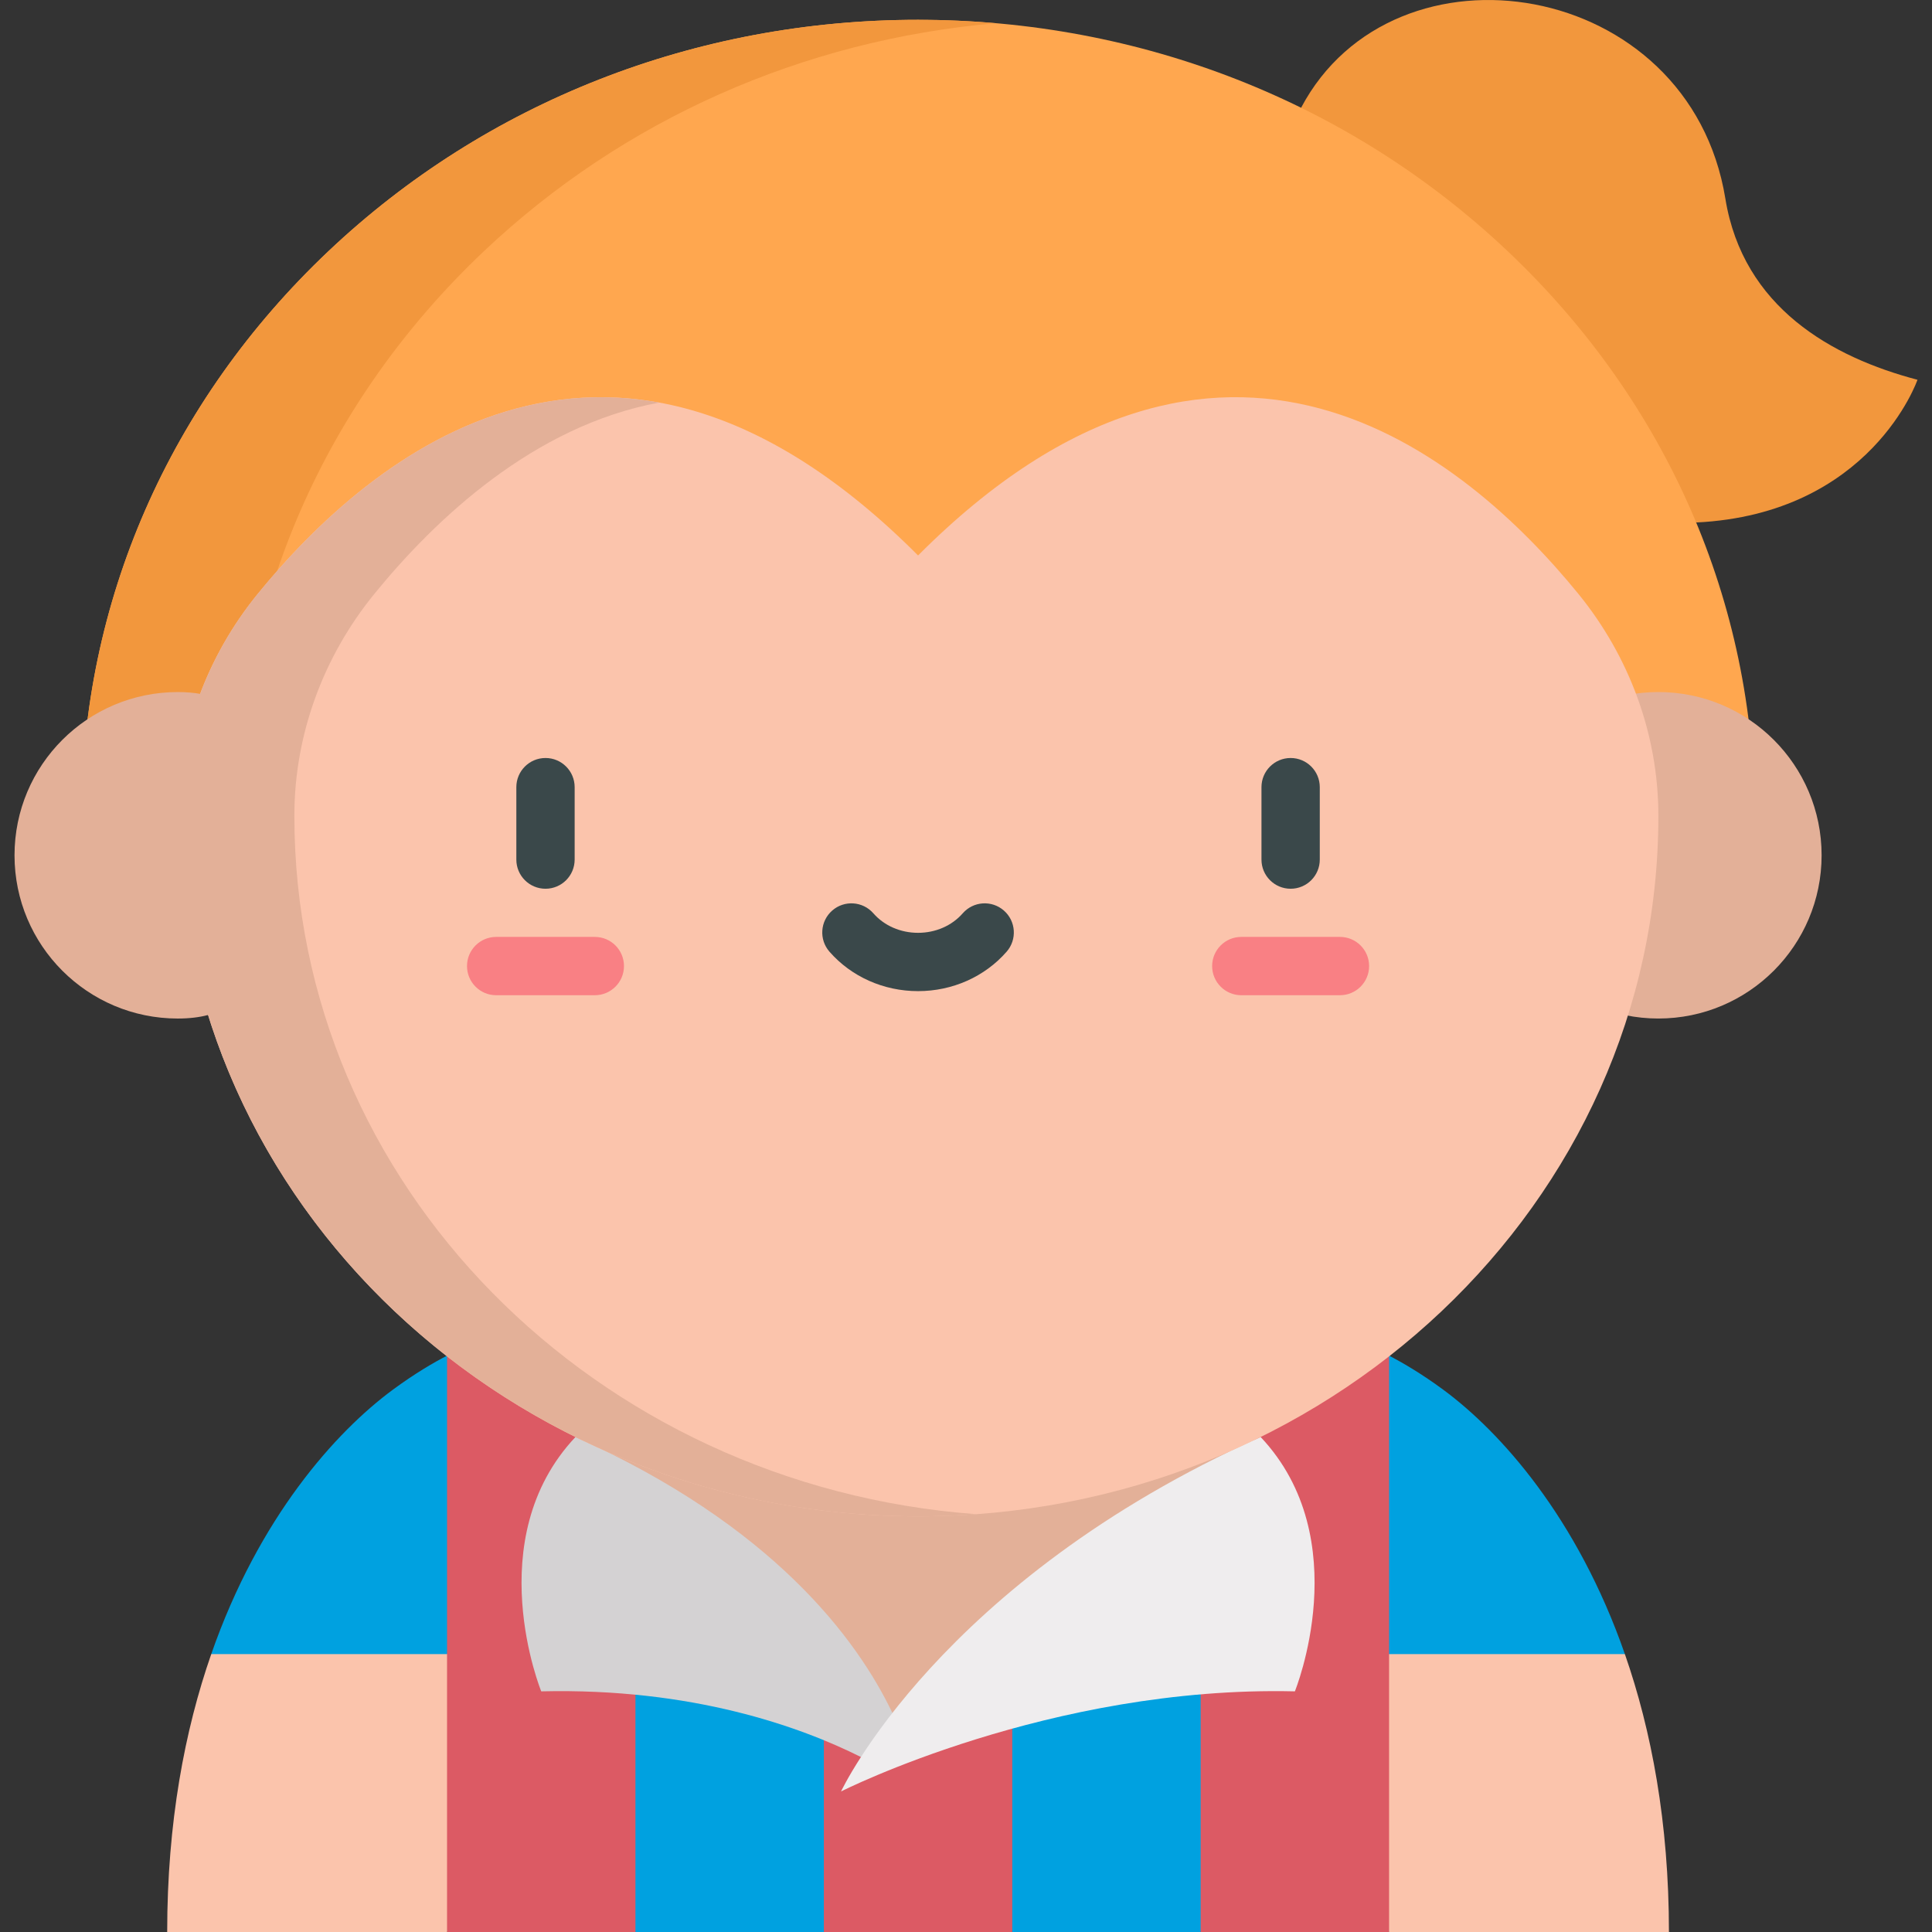<?xml version="1.0" encoding="iso-8859-1"?>
<!-- Generator: Adobe Illustrator 19.0.0, SVG Export Plug-In . SVG Version: 6.00 Build 0)  -->
<svg version="1.1" id="Capa_1" xmlns="http://www.w3.org/2000/svg" xmlns:xlink="http://www.w3.org/1999/xlink" x="0px" y="0px"
	 viewBox="0 0 512 512" style="enable-background:new 0 0 512 512;" xml:space="preserve">
<rect x="0" y="0" width="512" height="512" fill="#333333" stroke="none"/>
<g>
	<path style="fill:#00A1E0;" d="M268.261,345.964v-1.427c0.686-1.947,1.092-2.774,1.092-2.774H317.1c0,0,0.406,0.828,1.092,2.774
		v0.232l29.821,82.113L318.192,512h-49.931l-22.198-80.612L268.261,345.964z"/>
	<path style="fill:#00A1E0;" d="M218.33,345.964v-1.427c-0.686-1.947-1.092-2.774-1.092-2.774h-47.747c0,0-0.406,0.828-1.092,2.774
		v0.232l-29.821,82.113L168.4,512h49.931l22.198-80.612L218.33,345.964z"/>
</g>
<g>
	<path style="fill:#DC5A64;" d="M268.261,445.751V512H218.33v-66.249c0.686-0.771,1.092-1.097,1.092-1.097l23.873-11.172
		l23.873,11.172C267.169,444.653,267.575,444.981,268.261,445.751z"/>
	<path style="fill:#DC5A64;" d="M368.121,345.305v-0.769c-0.686-1.947-1.092-2.774-1.092-2.774h-47.747c0,0-0.406,0.828-1.092,2.774
		V512h49.931l31.244-65.306l-31.051-87.337L368.121,345.305z"/>
	<path style="fill:#DC5A64;" d="M167.308,341.763h-47.747c0,0-0.406,0.828-1.092,2.774v1.63v13.088l-25.174,88.459L118.469,512
		H168.4V344.537C167.714,342.591,167.308,341.763,167.308,341.763z"/>
</g>
<g>
	<path style="fill:#FBC4AC;" d="M93.976,417.953L55.98,438.358C48.949,458.551,44.307,482.98,44.307,512h74.163v-73.642
		L93.976,417.953z"/>
	<path style="fill:#FBC4AC;" d="M430.611,438.358l-34.387-17.003l-28.102,17.003V512h74.163
		C442.284,482.98,437.642,458.551,430.611,438.358z"/>
</g>
<path style="fill:#E3B098;" d="M336.153,369.398c0,2.303-2.812,4.627-3.063,6.958c-4.261,39.736-41.354,82.214-89.794,82.214
	c-48.033,0-84.867-41.297-89.682-80.74c-0.326-2.669-3.174-5.797-3.174-8.43c0-41.562,41.574-75.255,92.857-75.255
	S336.153,327.837,336.153,369.398z"/>
<path style="fill:#D4D2D3;" d="M236.495,453.948c-9.443-19.717-31.747-49.712-83.987-73.129c-25.539,27.1-9.075,67.406-9.075,67.406
	c40.045-0.944,68.66,9.363,84.725,17.406h12.368L236.495,453.948z"/>
<path style="fill:#EFEDEE;" d="M334.082,380.819c25.539,27.1,9.074,67.406,9.074,67.406c-64.934-1.531-120.27,26.53-120.27,26.53
	S248.849,419.025,334.082,380.819z"/>
<path style="fill:#F2973D;" d="M344.795,28.566C369.485-18.1,447.716-5.855,457.24,52.647c4.696,28.844,28.243,42.036,50.912,47.997
	c0,0-12.249,35.554-58.648,37.822L344.795,28.566z"/>
<path style="fill:#FFA74F;" d="M21.597,216.303c0-56.645,23.242-109.822,65.444-149.735c41.812-39.544,97.304-61.32,156.255-61.32
	s114.444,21.777,156.256,61.32c42.201,39.912,65.443,93.089,65.443,149.735H21.597z"/>
<path style="fill:#F2973D;" d="M128.248,66.568c36.903-34.9,84.464-55.95,135.651-60.415c-6.811-0.594-13.682-0.906-20.604-0.906
	c-58.951,0-114.443,21.778-156.255,61.32c-42.202,39.912-65.444,93.089-65.444,149.735h41.207
	C62.805,159.659,86.045,106.481,128.248,66.568z"/>
<circle style="fill:#E3B098;" cx="439.485" cy="226.66" r="43.259"/>
<g>
	<path style="fill:#00A1E0;" d="M118.469,359.256v79.101H55.98c12.623-36.235,32.959-58.867,48.102-70.051
		C109.888,364.021,114.929,361.092,118.469,359.256z"/>
	<path style="fill:#00A1E0;" d="M430.611,438.358h-62.49v-79.101c0.061,0.031,0.133,0.071,0.194,0.102
		c3.53,1.847,8.49,4.745,14.194,8.949C397.652,379.49,417.988,402.123,430.611,438.358z"/>
</g>
<path style="fill:#FBC4AC;" d="M243.295,401.848c108.351,0,196.189-83.072,196.189-185.546c0-0.112,0-0.224,0-0.336
	c-0.04-21.356-7.689-41.993-21.173-58.554c-29.954-36.789-94.555-90.911-175.014-10.208
	c-80.459-80.704-145.062-26.581-175.014,10.208c-13.484,16.561-21.133,37.198-21.173,58.554c0,0.112,0,0.224,0,0.336
	C47.108,318.776,134.944,401.848,243.295,401.848z"/>
<path style="fill:#E3B098;" d="M78.013,216.303c0-0.112,0-0.224,0-0.335c0.04-21.356,7.689-41.993,21.173-58.554
	c16.112-19.789,42.253-44.581,75.49-50.719c-48-8.792-85.572,25.145-106.395,50.719c-6.511,7.996-11.645,16.949-15.235,26.467
	c-1.784-0.312-3.754-0.478-5.938-0.478c-23.892,0-43.259,19.368-43.259,43.259c0,23.892,19.368,43.26,43.259,43.26
	c3.079,0,5.734-0.328,8.035-0.94c24.007,76.811,99.153,132.866,188.152,132.866c5.201,0,10.353-0.195,15.453-0.571
	C157.62,393.825,78.013,313.858,78.013,216.303z"/>
<path style="fill:#3A484A;" d="M144.562,235.527c-4.267,0-7.726-3.459-7.726-7.726v-19.197c0-4.267,3.459-7.726,7.726-7.726
	c4.267,0,7.726,3.459,7.726,7.726v19.197C152.288,232.068,148.829,235.527,144.562,235.527z"/>
<path style="fill:#F98084;" d="M157.635,263.744h-26.147c-4.267,0-7.726-3.459-7.726-7.726c0-4.267,3.459-7.726,7.726-7.726h26.147
	c4.267,0,7.726,3.459,7.726,7.726C165.361,260.285,161.903,263.744,157.635,263.744z"/>
<path style="fill:#3A484A;" d="M342.03,235.527c-4.267,0-7.726-3.459-7.726-7.726v-19.197c0-4.267,3.459-7.726,7.726-7.726
	s7.726,3.459,7.726,7.726v19.197C349.756,232.068,346.297,235.527,342.03,235.527z"/>
<path style="fill:#F98084;" d="M355.103,263.744h-26.147c-4.267,0-7.726-3.459-7.726-7.726c0-4.267,3.459-7.726,7.726-7.726h26.147
	c4.267,0,7.726,3.459,7.726,7.726C362.829,260.285,359.37,263.744,355.103,263.744z"/>
<path style="fill:#3A484A;" d="M243.295,262.66c-9.113,0-17.67-3.811-23.478-10.454c-2.808-3.213-2.481-8.094,0.732-10.902
	c3.213-2.808,8.094-2.481,10.902,0.732c2.873,3.286,7.19,5.172,11.843,5.172c4.653,0,8.969-1.885,11.842-5.172
	c2.808-3.213,7.689-3.541,10.902-0.732c3.213,2.808,3.541,7.689,0.732,10.902C260.964,258.85,252.407,262.66,243.295,262.66z"/>
<g>
</g>
<g>
</g>
<g>
</g>
<g>
</g>
<g>
</g>
<g>
</g>
<g>
</g>
<g>
</g>
<g>
</g>
<g>
</g>
<g>
</g>
<g>
</g>
<g>
</g>
<g>
</g>
<g>
</g>
</svg>
